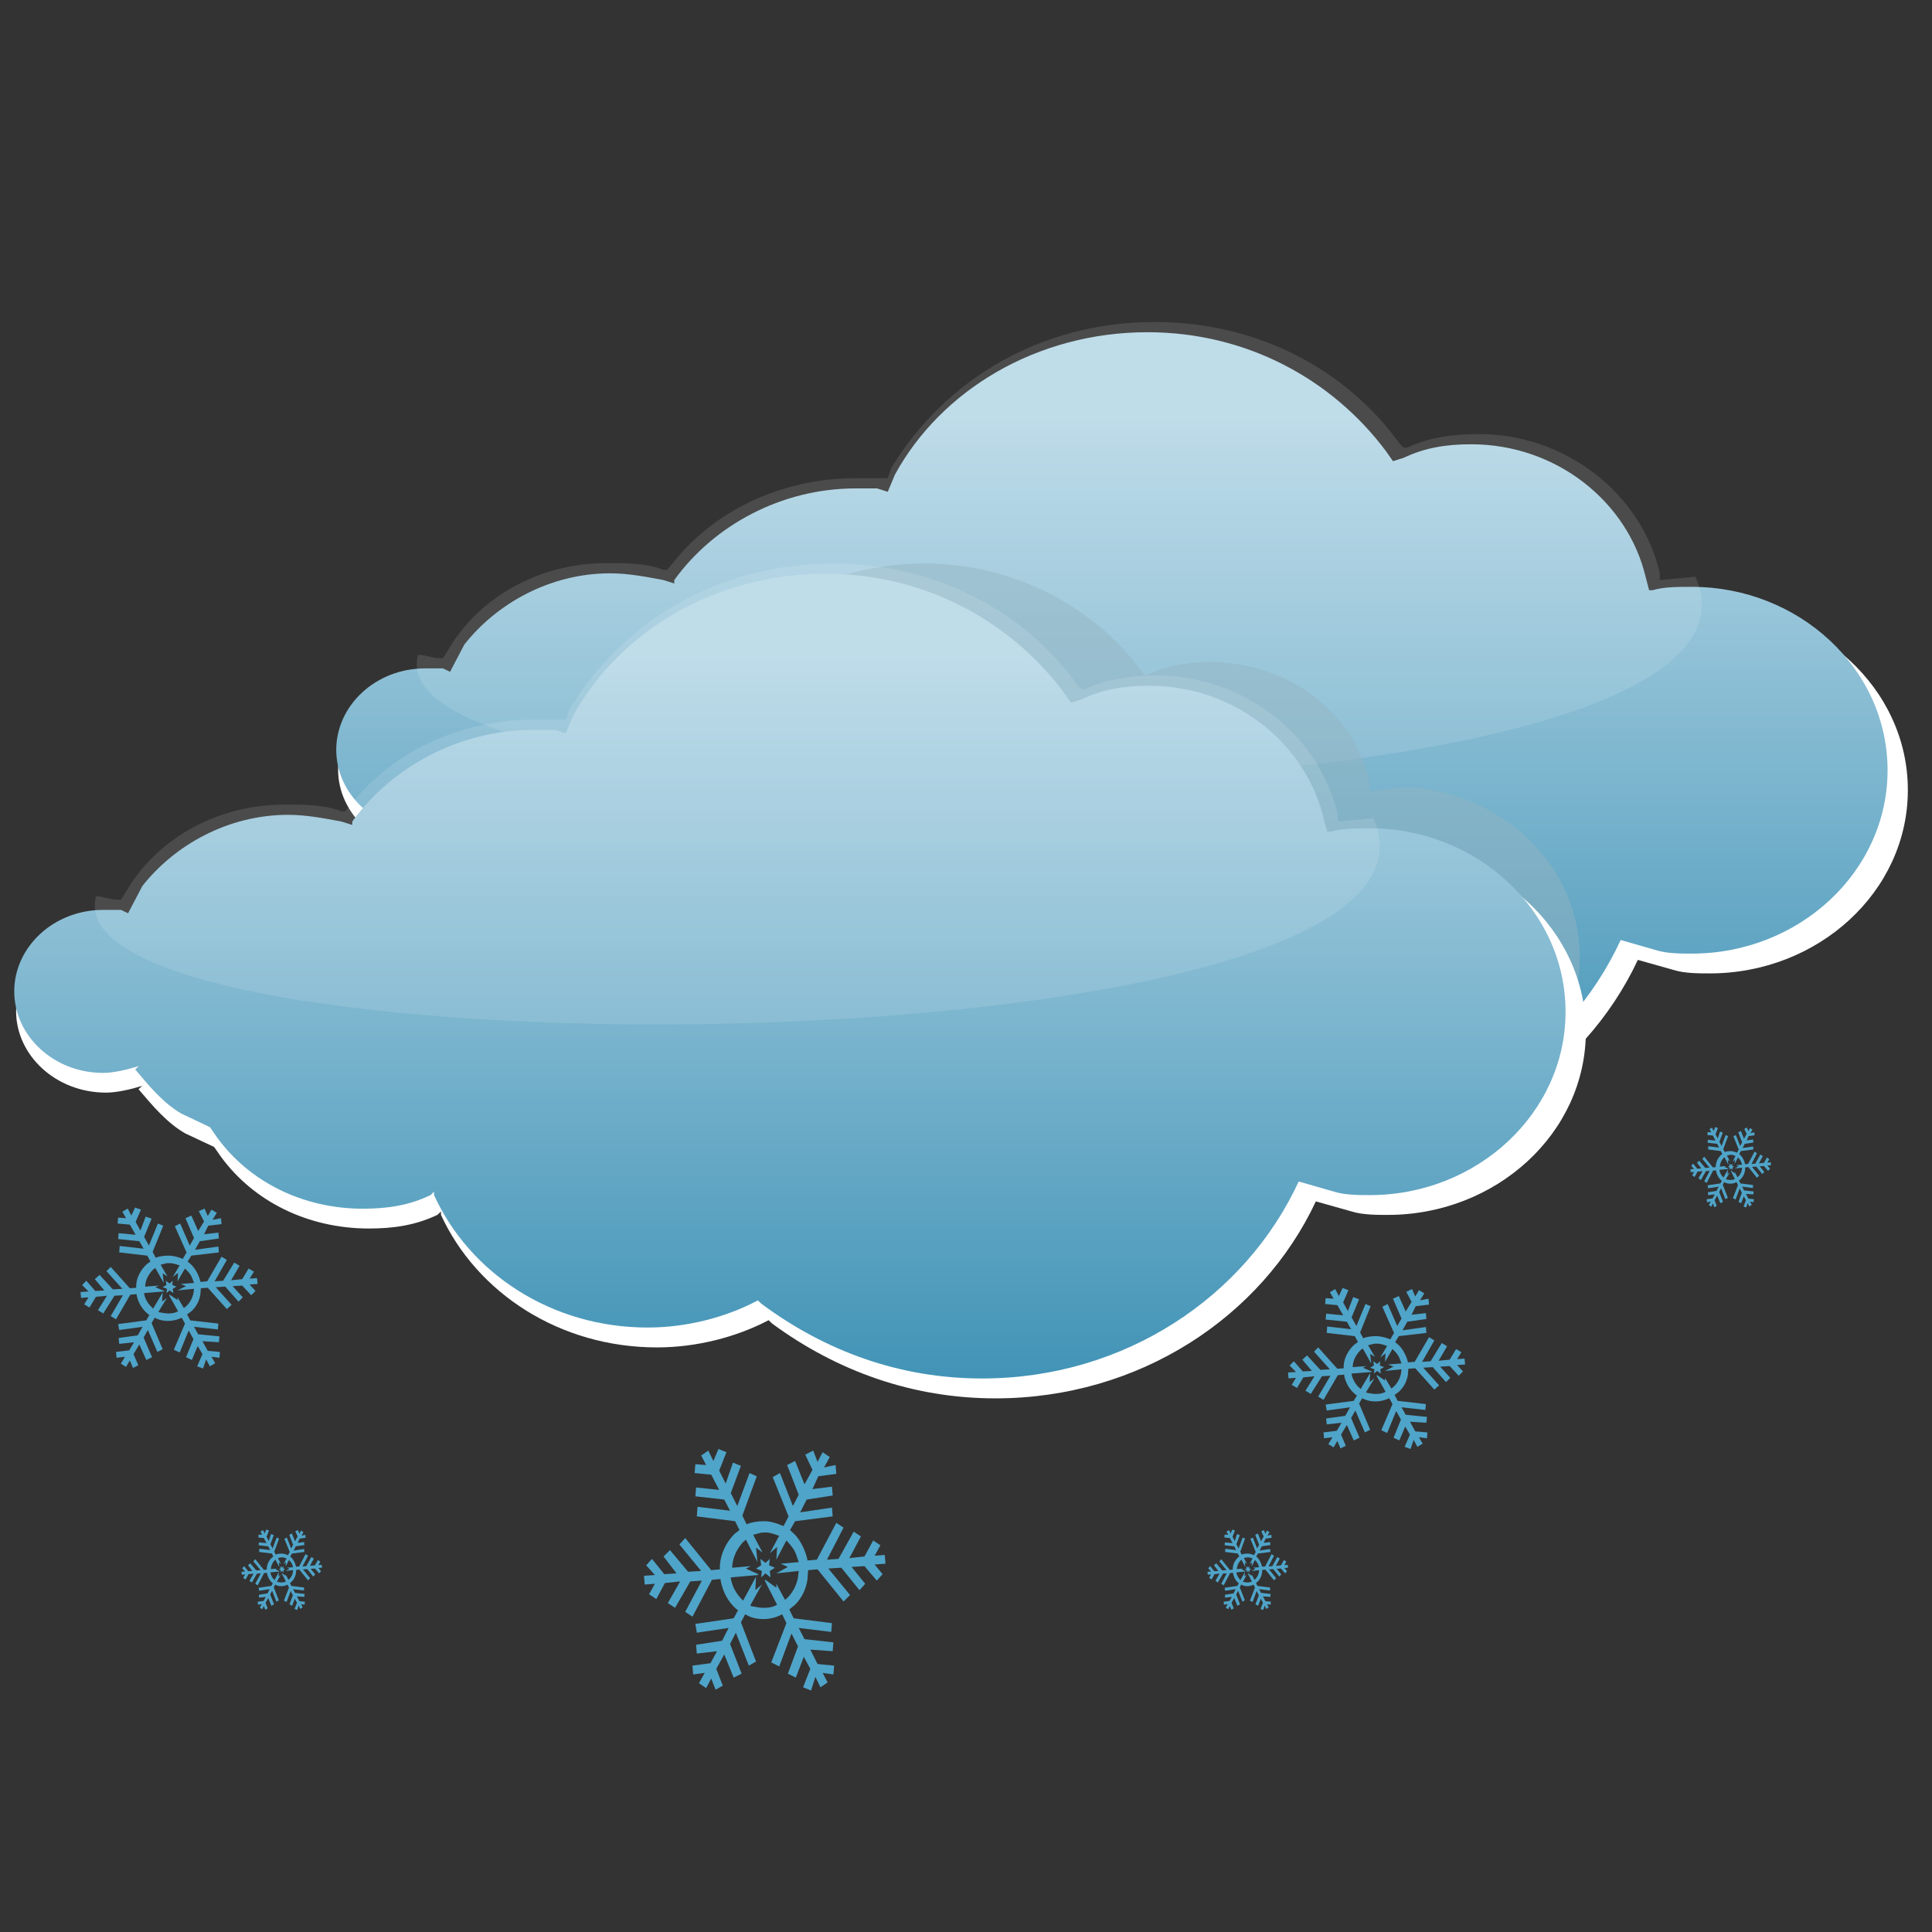 <svg width="24" height="24" viewBox="0 0 24 24" fill="none" xmlns="http://www.w3.org/2000/svg">
<rect x="0" y="0" width="24" height="24" fill="#333333" stroke="none"/>
<path fill-rule="evenodd" clip-rule="evenodd" d="M16.365 14.371C18.154 14.371 19.675 13.358 20.346 11.924L20.793 12.05C20.927 12.092 21.106 12.092 21.24 12.092C22.582 12.092 23.7 11.08 23.7 9.814C23.7 8.548 22.582 7.535 21.24 7.535C21.061 7.535 20.882 7.535 20.748 7.577H20.703L19.8 8.371C19.576 7.442 19.541 5.763 18.467 5.763C18.154 5.763 17.886 5.805 17.617 5.932L17.483 5.974L17.394 5.848C16.723 4.961 15.65 4.371 14.397 4.371C13.011 4.371 11.803 5.088 11.222 6.143L11.132 6.354L10.998 6.312C10.909 6.312 10.819 6.312 10.73 6.312C9.791 6.312 8.941 6.776 8.449 7.451V7.493L8.315 7.451C8.091 7.409 7.867 7.366 7.644 7.366C6.884 7.366 7.062 8.084 6.66 8.59H5.631L5.542 8.548C5.452 8.548 5.408 8.548 5.318 8.548C4.692 8.548 4.2 9.012 4.2 9.561C4.2 10.109 4.692 10.573 5.318 10.573C5.452 10.573 5.631 10.531 5.765 10.489L5.81 10.447L5.721 10.531C5.9 10.742 6.079 10.953 6.302 11.08L6.66 11.248L6.749 11.375C7.152 11.924 7.823 12.261 8.583 12.261C8.896 12.261 9.165 12.219 9.433 12.092L9.478 12.05V12.092C9.925 13.063 10.954 13.738 12.161 13.738C12.653 13.738 13.145 13.611 13.548 13.4L13.592 13.442C14.397 14.033 15.336 14.371 16.365 14.371Z" fill="white"/>
<path fill-rule="evenodd" clip-rule="evenodd" d="M16.199 14.124C17.967 14.124 19.47 13.112 20.133 11.677L20.575 11.804C20.707 11.846 20.884 11.846 21.017 11.846C22.343 11.846 23.448 10.834 23.448 9.568C23.448 8.303 22.343 7.29 21.017 7.29C20.84 7.29 20.663 7.29 20.53 7.332H20.486L20.442 7.164C20.221 6.236 19.337 5.519 18.276 5.519C17.967 5.519 17.702 5.561 17.437 5.687L17.304 5.729L17.216 5.603C16.553 4.717 15.492 4.127 14.254 4.127C12.884 4.127 11.691 4.844 11.116 5.898L11.028 6.109L10.895 6.067C10.807 6.067 10.718 6.067 10.63 6.067C9.702 6.067 8.862 6.531 8.376 7.206V7.248L8.243 7.206C8.022 7.164 7.801 7.122 7.58 7.122C6.829 7.122 6.166 7.501 5.768 8.007L5.591 8.345L5.503 8.303C5.414 8.303 5.37 8.303 5.282 8.303C4.663 8.303 4.177 8.767 4.177 9.315C4.177 9.864 4.663 10.328 5.282 10.328C5.414 10.328 5.591 10.285 5.724 10.243L5.768 10.201L5.68 10.285C5.856 10.496 6.033 10.707 6.254 10.834L6.608 11.002L6.696 11.129C7.094 11.677 7.757 12.015 8.508 12.015C8.818 12.015 9.083 11.973 9.348 11.846L9.392 11.804V11.846C9.834 12.816 10.851 13.491 12.044 13.491C12.53 13.491 13.017 13.365 13.415 13.154L13.459 13.196C14.254 13.787 15.182 14.124 16.199 14.124Z" fill="url(#paint0_linear_50:4501)"/>
<path opacity="0.118" fill-rule="evenodd" clip-rule="evenodd" d="M21.061 7.164L20.619 7.206V7.122C20.398 6.151 19.47 5.392 18.365 5.392C18.055 5.392 17.746 5.434 17.481 5.561H17.437L17.392 5.519C16.729 4.591 15.624 4 14.343 4C12.928 4 11.735 4.717 11.072 5.814L11.028 5.94H10.939C10.851 5.94 10.762 5.94 10.63 5.94C9.79 5.94 8.995 6.278 8.464 6.868L8.287 7.079H8.243C8.022 6.995 7.801 6.995 7.536 6.995C6.74 6.995 6.033 7.375 5.635 7.965L5.503 8.176H5.459C5.37 8.176 5.282 8.134 5.193 8.134C4.575 10.454 22.475 10.328 21.061 7.164Z" fill="white"/>
<path opacity="0.463" fill-rule="evenodd" clip-rule="evenodd" d="M13.083 15.985C14.497 15.985 15.691 15.268 16.398 14.256L16.619 13.876L16.928 13.96C17.061 14.002 17.194 14.002 17.37 14.002C18.608 14.002 19.624 13.074 19.624 11.893C19.624 10.796 18.74 9.911 17.591 9.784H17.414H17.37L17.017 9.826V9.742C16.84 8.856 16 8.223 15.028 8.223C14.762 8.223 14.497 8.266 14.232 8.392L14.188 8.35C13.613 7.548 12.597 7 11.492 7C10.254 7 9.149 7.633 8.619 8.603L8.575 8.73H8.53C8.442 8.73 8.354 8.73 8.265 8.73L7.205 14.087L7.337 14.34C7.823 15.057 8.663 15.521 9.591 15.521C9.945 15.521 10.254 15.479 10.564 15.352L10.829 15.226L11.359 15.563C11.713 15.816 12.376 15.985 13.083 15.985Z" fill="#93B3C1"/>
<path fill-rule="evenodd" clip-rule="evenodd" d="M12.365 17.371C14.154 17.371 15.675 16.358 16.346 14.924L16.793 15.05C16.927 15.092 17.106 15.092 17.24 15.092C18.582 15.092 19.7 14.08 19.7 12.814C19.7 11.548 18.582 10.535 17.24 10.535C17.061 10.535 16.882 10.535 16.748 10.578H16.703L15.8 11.371C15.576 10.442 15.541 8.763 14.467 8.763C14.154 8.763 13.886 8.805 13.617 8.932L13.483 8.974L13.394 8.848C12.723 7.961 11.65 7.371 10.397 7.371C9.011 7.371 7.803 8.088 7.222 9.143L7.132 9.354L6.998 9.312C6.909 9.312 6.819 9.312 6.73 9.312C5.791 9.312 4.941 9.776 4.449 10.451V10.493L4.315 10.451C4.091 10.409 3.868 10.367 3.644 10.367C2.884 10.367 3.062 11.084 2.66 11.59H1.631L1.542 11.548C1.452 11.548 1.408 11.548 1.318 11.548C0.692 11.548 0.2 12.012 0.2 12.561C0.2 13.109 0.692 13.573 1.318 13.573C1.452 13.573 1.631 13.531 1.765 13.489L1.81 13.447L1.721 13.531C1.9 13.742 2.079 13.953 2.302 14.08L2.66 14.248L2.749 14.375C3.152 14.924 3.823 15.261 4.583 15.261C4.896 15.261 5.165 15.219 5.433 15.092L5.478 15.05V15.092C5.925 16.063 6.954 16.738 8.161 16.738C8.653 16.738 9.145 16.611 9.548 16.4L9.592 16.442C10.397 17.033 11.336 17.371 12.365 17.371Z" fill="white"/>
<path fill-rule="evenodd" clip-rule="evenodd" d="M12.199 17.124C13.967 17.124 15.47 16.112 16.133 14.677L16.575 14.804C16.707 14.846 16.884 14.846 17.017 14.846C18.343 14.846 19.448 13.834 19.448 12.568C19.448 11.303 18.343 10.29 17.017 10.29C16.84 10.29 16.663 10.29 16.53 10.332H16.486L16.442 10.164C16.221 9.236 15.337 8.519 14.276 8.519C13.967 8.519 13.702 8.561 13.437 8.687L13.304 8.729L13.216 8.603C12.553 7.717 11.492 7.127 10.254 7.127C8.884 7.127 7.691 7.844 7.116 8.898L7.028 9.109L6.895 9.067C6.807 9.067 6.718 9.067 6.63 9.067C5.702 9.067 4.862 9.531 4.376 10.206V10.248L4.243 10.206C4.022 10.164 3.801 10.122 3.58 10.122C2.829 10.122 2.166 10.501 1.768 11.007L1.591 11.345L1.503 11.303C1.414 11.303 1.37 11.303 1.282 11.303C0.663 11.303 0.177 11.767 0.177 12.315C0.177 12.864 0.663 13.328 1.282 13.328C1.414 13.328 1.591 13.285 1.724 13.243L1.768 13.201L1.68 13.285C1.856 13.496 2.033 13.707 2.254 13.834L2.608 14.002L2.696 14.129C3.094 14.677 3.757 15.015 4.508 15.015C4.818 15.015 5.083 14.973 5.348 14.846L5.392 14.804V14.846C5.834 15.816 6.851 16.491 8.044 16.491C8.531 16.491 9.017 16.365 9.414 16.154L9.459 16.196C10.254 16.787 11.182 17.124 12.199 17.124Z" fill="url(#paint1_linear_50:4501)"/>
<path opacity="0.118" fill-rule="evenodd" clip-rule="evenodd" d="M17.061 10.164L16.619 10.206V10.122C16.398 9.151 15.47 8.392 14.365 8.392C14.055 8.392 13.746 8.434 13.481 8.561H13.437L13.392 8.519C12.729 7.591 11.624 7 10.343 7C8.928 7 7.735 7.717 7.072 8.814L7.028 8.94H6.939C6.851 8.94 6.763 8.94 6.63 8.94C5.79 8.94 4.995 9.278 4.464 9.868L4.287 10.079H4.243C4.022 9.995 3.801 9.995 3.536 9.995C2.74 9.995 2.033 10.375 1.635 10.965L1.503 11.176H1.459C1.37 11.176 1.282 11.134 1.193 11.134C0.575 13.454 18.475 13.328 17.061 10.164Z" fill="white"/>
<path fill-rule="evenodd" clip-rule="evenodd" d="M2.067 16.063L2.074 16.01L2.021 15.99L2.067 15.963L2.06 15.91L2.107 15.944L2.146 15.91L2.14 15.963L2.192 15.983L2.146 16.01L2.153 16.063L2.107 16.03L2.067 16.063ZM2.093 16.316C2.14 16.316 2.179 16.309 2.212 16.289L2.1 16.09L2.107 16.083L2.205 16.149V16.116L2.284 16.249L2.317 16.223C2.357 16.183 2.39 16.13 2.403 16.063L2.41 16.01L2.205 16.03L2.311 15.977L2.245 15.95L2.41 15.937L2.39 15.884C2.377 15.844 2.35 15.811 2.324 15.784L2.298 15.758L2.205 15.917L2.212 15.811L2.146 15.864L2.232 15.718H2.225C2.186 15.704 2.146 15.691 2.107 15.691C2.087 15.691 2.067 15.691 2.047 15.698L1.995 15.711L2.08 15.857L2.021 15.817L2.034 15.937L1.929 15.751L1.902 15.771C1.85 15.824 1.81 15.89 1.804 15.97V15.983L1.975 15.97L1.929 15.99L2.041 16.037V16.043L1.79 16.063V16.07C1.804 16.143 1.843 16.203 1.896 16.249L1.902 16.256L2.021 16.056L2.014 16.169L2.074 16.123L1.968 16.296L1.981 16.302C2.021 16.309 2.054 16.316 2.093 16.316ZM2.522 17L2.449 16.973L2.515 16.821L2.456 16.721L2.383 16.894L2.311 16.86L2.403 16.635L2.344 16.528L2.232 16.801L2.159 16.767L2.298 16.442L2.258 16.369L2.245 16.375C2.199 16.395 2.146 16.409 2.087 16.409C2.041 16.409 1.995 16.402 1.948 16.382L1.922 16.369L1.883 16.435L2.021 16.761L1.955 16.794L1.837 16.522L1.784 16.615L1.889 16.86L1.817 16.894L1.731 16.701L1.659 16.821L1.718 16.96L1.652 16.993L1.613 16.9L1.566 16.98L1.501 16.94L1.553 16.854L1.448 16.867L1.441 16.794L1.606 16.774L1.665 16.674L1.481 16.694L1.474 16.621L1.711 16.588L1.771 16.482L1.481 16.522L1.468 16.448L1.817 16.402L1.856 16.335L1.837 16.322C1.764 16.262 1.718 16.183 1.698 16.09V16.076L1.619 16.083L1.441 16.389L1.375 16.349L1.527 16.09L1.422 16.096L1.283 16.316L1.217 16.276L1.329 16.096L1.191 16.11L1.112 16.242L1.046 16.203L1.099 16.116L1.007 16.123L1 16.05L1.099 16.043L1.02 15.963L1.072 15.91L1.184 16.037L1.296 16.03L1.178 15.89L1.237 15.837L1.402 16.017L1.52 16.01L1.323 15.791L1.375 15.738L1.613 16.003L1.692 15.997V15.963C1.698 15.864 1.751 15.771 1.823 15.704L1.869 15.671L1.83 15.598L1.481 15.558L1.487 15.478L1.784 15.512L1.731 15.419L1.468 15.392L1.474 15.319L1.685 15.339L1.613 15.213L1.461 15.199L1.468 15.126L1.566 15.133L1.52 15.053L1.586 15.013L1.632 15.1L1.678 15L1.751 15.027L1.685 15.179L1.744 15.286L1.81 15.113L1.883 15.139L1.79 15.365L1.85 15.472L1.962 15.199L2.028 15.226L1.896 15.552L1.935 15.625L1.948 15.618C1.995 15.605 2.041 15.598 2.093 15.598C2.146 15.598 2.199 15.611 2.252 15.631L2.271 15.638L2.317 15.558L2.172 15.233L2.238 15.199L2.357 15.472L2.41 15.379L2.304 15.133L2.377 15.1L2.462 15.292L2.535 15.173L2.469 15.046L2.541 15.013L2.581 15.106L2.627 15.027L2.693 15.066L2.64 15.153L2.746 15.133L2.752 15.206L2.587 15.226L2.535 15.332L2.713 15.312L2.719 15.385L2.482 15.419L2.423 15.525L2.713 15.485L2.719 15.558L2.377 15.598L2.331 15.671L2.377 15.711C2.429 15.764 2.469 15.837 2.489 15.917V15.924L2.574 15.917L2.752 15.611L2.818 15.651L2.666 15.917L2.772 15.91L2.91 15.684L2.976 15.724L2.871 15.904L3.009 15.89L3.088 15.758L3.154 15.797L3.101 15.884L3.193 15.877L3.2 15.95L3.101 15.957L3.174 16.037L3.121 16.09L3.009 15.97L2.89 15.977L3.016 16.116L2.963 16.169L2.798 15.983L2.68 15.99L2.877 16.209L2.818 16.262L2.581 15.997L2.495 16.003L2.489 16.083C2.475 16.163 2.436 16.236 2.377 16.289L2.324 16.329L2.363 16.402L2.713 16.442L2.706 16.515L2.41 16.482L2.462 16.575L2.726 16.601L2.719 16.674L2.515 16.661L2.581 16.781L2.732 16.794L2.726 16.867L2.627 16.854L2.673 16.934L2.607 16.973L2.561 16.887L2.522 17Z" fill="#4FA4C9"/>
<path fill-rule="evenodd" clip-rule="evenodd" d="M3.485 19.532L3.488 19.505L3.464 19.495L3.485 19.482L3.482 19.455L3.503 19.472L3.521 19.455L3.518 19.482L3.542 19.492L3.521 19.505L3.524 19.532L3.503 19.515L3.485 19.532ZM3.497 19.658C3.518 19.658 3.536 19.654 3.551 19.645L3.5 19.545L3.503 19.541L3.548 19.575V19.558L3.584 19.625L3.599 19.611C3.617 19.591 3.632 19.565 3.638 19.532L3.641 19.505L3.548 19.515L3.596 19.488L3.566 19.475L3.641 19.468L3.632 19.442C3.626 19.422 3.614 19.405 3.602 19.392L3.59 19.379L3.548 19.459L3.551 19.405L3.521 19.432L3.56 19.359H3.557C3.539 19.352 3.521 19.346 3.503 19.346C3.494 19.346 3.485 19.346 3.476 19.349L3.452 19.355L3.491 19.429L3.464 19.409L3.47 19.468L3.422 19.375L3.41 19.385C3.386 19.412 3.368 19.445 3.365 19.485V19.492L3.443 19.485L3.422 19.495L3.473 19.518V19.522L3.359 19.532V19.535C3.365 19.571 3.383 19.601 3.407 19.625L3.41 19.628L3.464 19.528L3.461 19.585L3.488 19.561L3.44 19.648L3.446 19.651C3.464 19.654 3.479 19.658 3.497 19.658ZM3.692 20L3.659 19.987L3.689 19.91L3.662 19.86L3.629 19.947L3.596 19.93L3.638 19.817L3.611 19.764L3.56 19.9L3.527 19.884L3.59 19.721L3.572 19.684L3.566 19.688C3.545 19.698 3.521 19.704 3.494 19.704C3.473 19.704 3.452 19.701 3.431 19.691L3.419 19.684L3.401 19.718L3.464 19.88L3.434 19.897L3.38 19.761L3.356 19.807L3.404 19.93L3.371 19.947L3.332 19.851L3.299 19.91L3.326 19.98L3.296 19.997L3.278 19.95L3.257 19.99L3.228 19.97L3.252 19.927L3.204 19.934L3.201 19.897L3.275 19.887L3.302 19.837L3.219 19.847L3.216 19.811L3.323 19.794L3.35 19.741L3.219 19.761L3.213 19.724L3.371 19.701L3.389 19.668L3.38 19.661C3.347 19.631 3.326 19.591 3.317 19.545V19.538L3.281 19.541L3.201 19.694L3.171 19.674L3.24 19.545L3.192 19.548L3.129 19.658L3.099 19.638L3.15 19.548L3.087 19.555L3.051 19.621L3.021 19.601L3.045 19.558L3.003 19.561L3 19.525L3.045 19.522L3.009 19.482L3.033 19.455L3.084 19.518L3.135 19.515L3.081 19.445L3.108 19.419L3.183 19.508L3.237 19.505L3.147 19.395L3.171 19.369L3.278 19.502L3.314 19.498V19.482C3.317 19.432 3.341 19.385 3.374 19.352L3.395 19.335L3.377 19.299L3.219 19.279L3.222 19.239L3.356 19.256L3.332 19.209L3.213 19.196L3.216 19.16L3.311 19.169L3.278 19.106L3.21 19.1L3.213 19.063L3.257 19.066L3.237 19.027L3.266 19.007L3.287 19.05L3.308 19L3.341 19.013L3.311 19.09L3.338 19.143L3.368 19.056L3.401 19.07L3.359 19.183L3.386 19.236L3.437 19.1L3.467 19.113L3.407 19.276L3.425 19.312L3.431 19.309C3.452 19.302 3.473 19.299 3.497 19.299C3.521 19.299 3.545 19.306 3.569 19.316L3.578 19.319L3.599 19.279L3.533 19.116L3.563 19.1L3.617 19.236L3.641 19.189L3.593 19.066L3.626 19.05L3.665 19.146L3.698 19.086L3.668 19.023L3.701 19.007L3.719 19.053L3.74 19.013L3.769 19.033L3.746 19.076L3.793 19.066L3.796 19.103L3.722 19.113L3.698 19.166L3.778 19.156L3.781 19.193L3.674 19.209L3.647 19.262L3.778 19.242L3.781 19.279L3.626 19.299L3.605 19.335L3.626 19.355C3.65 19.382 3.668 19.419 3.677 19.459V19.462L3.716 19.459L3.796 19.306L3.826 19.326L3.757 19.459L3.805 19.455L3.868 19.342L3.898 19.362L3.85 19.452L3.913 19.445L3.949 19.379L3.979 19.399L3.955 19.442L3.997 19.439L4 19.475L3.955 19.478L3.988 19.518L3.964 19.545L3.913 19.485L3.859 19.488L3.916 19.558L3.892 19.585L3.817 19.492L3.763 19.495L3.853 19.605L3.826 19.631L3.719 19.498L3.68 19.502L3.677 19.541C3.671 19.581 3.653 19.618 3.626 19.645L3.602 19.665L3.62 19.701L3.778 19.721L3.775 19.758L3.641 19.741L3.665 19.787L3.784 19.801L3.781 19.837L3.689 19.831L3.719 19.89L3.787 19.897L3.784 19.934L3.74 19.927L3.76 19.967L3.731 19.987L3.71 19.944L3.692 20Z" fill="#4FA4C9"/>
<path fill-rule="evenodd" clip-rule="evenodd" d="M9.455 19.595L9.464 19.515L9.392 19.485L9.455 19.445L9.446 19.365L9.509 19.415L9.563 19.365L9.554 19.445L9.626 19.475L9.563 19.515L9.572 19.595L9.509 19.545L9.455 19.595ZM9.491 19.973C9.554 19.973 9.608 19.963 9.653 19.934L9.5 19.635L9.509 19.625L9.644 19.724V19.674L9.752 19.874L9.796 19.834C9.85 19.774 9.895 19.694 9.913 19.595L9.922 19.515L9.644 19.545L9.787 19.465L9.698 19.425L9.922 19.405L9.895 19.326C9.877 19.266 9.841 19.216 9.805 19.176L9.769 19.136L9.644 19.375L9.653 19.216L9.563 19.296L9.68 19.076H9.671C9.617 19.056 9.563 19.037 9.509 19.037C9.482 19.037 9.455 19.037 9.428 19.047L9.356 19.066L9.473 19.286L9.392 19.226L9.41 19.405L9.266 19.126L9.231 19.156C9.159 19.236 9.105 19.335 9.096 19.455V19.475L9.329 19.455L9.266 19.485L9.419 19.555V19.565L9.078 19.595V19.605C9.096 19.714 9.15 19.804 9.222 19.874L9.231 19.884L9.392 19.585L9.383 19.754L9.464 19.684L9.32 19.944L9.338 19.953C9.392 19.963 9.437 19.973 9.491 19.973ZM10.075 21L9.976 20.96L10.066 20.731L9.985 20.581L9.886 20.84L9.787 20.791L9.913 20.452L9.832 20.292L9.68 20.701L9.581 20.651L9.769 20.163L9.716 20.053L9.698 20.063C9.635 20.093 9.563 20.113 9.482 20.113C9.419 20.113 9.356 20.103 9.293 20.073L9.257 20.053L9.204 20.153L9.392 20.641L9.302 20.691L9.141 20.282L9.069 20.422L9.213 20.791L9.114 20.84L8.997 20.552L8.898 20.731L8.979 20.94L8.889 20.99L8.835 20.851L8.772 20.97L8.683 20.91L8.754 20.781L8.611 20.801L8.602 20.691L8.826 20.661L8.907 20.512L8.656 20.541L8.647 20.432L8.97 20.382L9.051 20.223L8.656 20.282L8.638 20.173L9.114 20.103L9.168 20.003L9.141 19.983C9.042 19.894 8.979 19.774 8.952 19.635V19.615L8.844 19.625L8.602 20.083L8.512 20.023L8.719 19.635L8.575 19.645L8.386 19.973L8.296 19.914L8.449 19.645L8.26 19.665L8.153 19.864L8.063 19.804L8.135 19.674L8.009 19.684L8 19.575L8.135 19.565L8.027 19.445L8.099 19.365L8.252 19.555L8.404 19.545L8.243 19.335L8.323 19.256L8.548 19.525L8.71 19.515L8.44 19.186L8.512 19.106L8.835 19.505L8.943 19.495V19.445C8.952 19.296 9.024 19.156 9.123 19.056L9.186 19.007L9.132 18.897L8.656 18.837L8.665 18.718L9.069 18.767L8.997 18.628L8.638 18.588L8.647 18.478L8.934 18.508L8.835 18.319L8.629 18.299L8.638 18.189L8.772 18.199L8.71 18.08L8.799 18.02L8.862 18.149L8.925 18L9.024 18.04L8.934 18.269L9.015 18.429L9.105 18.169L9.204 18.209L9.078 18.548L9.159 18.708L9.311 18.299L9.401 18.339L9.222 18.827L9.275 18.937L9.293 18.927C9.356 18.907 9.419 18.897 9.491 18.897C9.563 18.897 9.635 18.917 9.707 18.947L9.734 18.957L9.796 18.837L9.599 18.349L9.689 18.299L9.85 18.708L9.922 18.568L9.778 18.199L9.877 18.149L9.994 18.439L10.093 18.259L10.003 18.07L10.102 18.02L10.156 18.16L10.219 18.04L10.308 18.1L10.236 18.229L10.38 18.199L10.389 18.309L10.165 18.339L10.093 18.498L10.335 18.468L10.344 18.578L10.021 18.628L9.94 18.787L10.335 18.728L10.344 18.837L9.877 18.897L9.814 19.007L9.877 19.066C9.949 19.146 10.003 19.256 10.03 19.375V19.385L10.147 19.375L10.389 18.917L10.479 18.977L10.273 19.375L10.416 19.365L10.605 19.027L10.695 19.086L10.551 19.355L10.739 19.335L10.847 19.136L10.937 19.196L10.865 19.326L10.991 19.316L11 19.425L10.865 19.435L10.964 19.555L10.892 19.635L10.739 19.455L10.578 19.465L10.748 19.674L10.677 19.754L10.452 19.475L10.29 19.485L10.56 19.814L10.479 19.894L10.156 19.495L10.039 19.505L10.03 19.625C10.012 19.744 9.958 19.854 9.877 19.934L9.805 19.993L9.859 20.103L10.335 20.163L10.326 20.272L9.922 20.223L9.994 20.362L10.353 20.402L10.344 20.512L10.066 20.492L10.156 20.671L10.362 20.691L10.353 20.801L10.219 20.781L10.281 20.9L10.192 20.96L10.129 20.831L10.075 21Z" fill="#4FA4C9"/>
<path fill-rule="evenodd" clip-rule="evenodd" d="M21.485 14.532L21.488 14.505L21.464 14.495L21.485 14.482L21.482 14.455L21.503 14.472L21.521 14.455L21.518 14.482L21.542 14.492L21.521 14.505L21.524 14.532L21.503 14.515L21.485 14.532ZM21.497 14.658C21.518 14.658 21.536 14.655 21.551 14.645L21.5 14.545L21.503 14.541L21.548 14.575V14.558L21.584 14.625L21.599 14.611C21.617 14.591 21.632 14.565 21.638 14.532L21.641 14.505L21.548 14.515L21.596 14.488L21.566 14.475L21.641 14.468L21.632 14.442C21.626 14.422 21.614 14.405 21.602 14.392L21.59 14.379L21.548 14.459L21.551 14.405L21.521 14.432L21.56 14.359H21.557C21.539 14.352 21.521 14.345 21.503 14.345C21.494 14.345 21.485 14.345 21.476 14.349L21.452 14.355L21.491 14.429L21.464 14.409L21.47 14.468L21.422 14.375L21.41 14.385C21.386 14.412 21.368 14.445 21.365 14.485V14.492L21.443 14.485L21.422 14.495L21.473 14.518V14.522L21.359 14.532V14.535C21.365 14.571 21.383 14.601 21.407 14.625L21.41 14.628L21.464 14.528L21.461 14.585L21.488 14.562L21.44 14.648L21.446 14.651C21.464 14.655 21.479 14.658 21.497 14.658ZM21.692 15L21.659 14.987L21.689 14.91L21.662 14.861L21.629 14.947L21.596 14.93L21.638 14.817L21.611 14.764L21.56 14.9L21.527 14.884L21.59 14.721L21.572 14.684L21.566 14.688C21.545 14.698 21.521 14.704 21.494 14.704C21.473 14.704 21.452 14.701 21.431 14.691L21.419 14.684L21.401 14.718L21.464 14.88L21.434 14.897L21.38 14.761L21.356 14.807L21.404 14.93L21.371 14.947L21.332 14.851L21.299 14.91L21.326 14.98L21.296 14.997L21.278 14.95L21.258 14.99L21.227 14.97L21.252 14.927L21.204 14.934L21.201 14.897L21.275 14.887L21.302 14.837L21.219 14.847L21.216 14.811L21.323 14.794L21.35 14.741L21.219 14.761L21.213 14.724L21.371 14.701L21.389 14.668L21.38 14.661C21.347 14.631 21.326 14.591 21.317 14.545V14.538L21.281 14.541L21.201 14.694L21.171 14.674L21.239 14.545L21.192 14.548L21.129 14.658L21.099 14.638L21.15 14.548L21.087 14.555L21.051 14.621L21.021 14.601L21.045 14.558L21.003 14.562L21 14.525L21.045 14.522L21.009 14.482L21.033 14.455L21.084 14.518L21.135 14.515L21.081 14.445L21.108 14.419L21.183 14.508L21.236 14.505L21.147 14.395L21.171 14.369L21.278 14.502L21.314 14.498V14.482C21.317 14.432 21.341 14.385 21.374 14.352L21.395 14.335L21.377 14.299L21.219 14.279L21.222 14.239L21.356 14.256L21.332 14.209L21.213 14.196L21.216 14.159L21.311 14.169L21.278 14.106L21.21 14.1L21.213 14.063L21.258 14.066L21.236 14.027L21.267 14.007L21.287 14.05L21.308 14L21.341 14.013L21.311 14.09L21.338 14.143L21.368 14.056L21.401 14.07L21.359 14.183L21.386 14.236L21.437 14.1L21.467 14.113L21.407 14.276L21.425 14.312L21.431 14.309C21.452 14.302 21.473 14.299 21.497 14.299C21.521 14.299 21.545 14.306 21.569 14.316L21.578 14.319L21.599 14.279L21.533 14.116L21.563 14.1L21.617 14.236L21.641 14.189L21.593 14.066L21.626 14.05L21.665 14.146L21.698 14.086L21.668 14.023L21.701 14.007L21.719 14.053L21.739 14.013L21.77 14.033L21.745 14.076L21.793 14.066L21.796 14.103L21.722 14.113L21.698 14.166L21.778 14.156L21.781 14.193L21.674 14.209L21.647 14.262L21.778 14.242L21.781 14.279L21.626 14.299L21.605 14.335L21.626 14.355C21.65 14.382 21.668 14.419 21.677 14.459V14.462L21.716 14.459L21.796 14.306L21.826 14.326L21.758 14.459L21.805 14.455L21.868 14.342L21.898 14.362L21.85 14.452L21.913 14.445L21.949 14.379L21.979 14.399L21.955 14.442L21.997 14.438L22 14.475L21.955 14.478L21.988 14.518L21.964 14.545L21.913 14.485L21.859 14.488L21.916 14.558L21.892 14.585L21.817 14.492L21.764 14.495L21.853 14.605L21.826 14.631L21.719 14.498L21.68 14.502L21.677 14.541C21.671 14.581 21.653 14.618 21.626 14.645L21.602 14.665L21.62 14.701L21.778 14.721L21.775 14.758L21.641 14.741L21.665 14.787L21.784 14.801L21.781 14.837L21.689 14.831L21.719 14.89L21.787 14.897L21.784 14.934L21.739 14.927L21.761 14.967L21.73 14.987L21.71 14.944L21.692 15Z" fill="#4FA4C9"/>
<path fill-rule="evenodd" clip-rule="evenodd" d="M17.067 17.063L17.074 17.01L17.021 16.99L17.067 16.963L17.061 16.91L17.107 16.944L17.146 16.91L17.14 16.963L17.192 16.983L17.146 17.01L17.153 17.063L17.107 17.03L17.067 17.063ZM17.093 17.316C17.14 17.316 17.179 17.309 17.212 17.289L17.1 17.09L17.107 17.083L17.205 17.149V17.116L17.284 17.249L17.317 17.223C17.357 17.183 17.39 17.13 17.403 17.063L17.41 17.01L17.205 17.03L17.311 16.977L17.245 16.95L17.41 16.937L17.39 16.884C17.377 16.844 17.35 16.811 17.324 16.784L17.298 16.758L17.205 16.917L17.212 16.811L17.146 16.864L17.232 16.718H17.225C17.186 16.704 17.146 16.691 17.107 16.691C17.087 16.691 17.067 16.691 17.047 16.698L16.995 16.711L17.08 16.857L17.021 16.817L17.034 16.937L16.929 16.751L16.902 16.771C16.85 16.824 16.81 16.89 16.804 16.97V16.983L16.975 16.97L16.929 16.99L17.041 17.037V17.043L16.79 17.063V17.07C16.804 17.143 16.843 17.203 16.896 17.249L16.902 17.256L17.021 17.056L17.014 17.169L17.074 17.123L16.968 17.296L16.981 17.302C17.021 17.309 17.054 17.316 17.093 17.316ZM17.522 18L17.449 17.973L17.515 17.821L17.456 17.721L17.383 17.894L17.311 17.86L17.403 17.635L17.344 17.528L17.232 17.801L17.159 17.767L17.298 17.442L17.258 17.369L17.245 17.375C17.199 17.395 17.146 17.409 17.087 17.409C17.041 17.409 16.995 17.402 16.948 17.382L16.922 17.369L16.883 17.435L17.021 17.761L16.955 17.794L16.837 17.522L16.784 17.615L16.889 17.86L16.817 17.894L16.731 17.701L16.659 17.821L16.718 17.96L16.652 17.993L16.613 17.9L16.567 17.98L16.501 17.94L16.553 17.854L16.448 17.867L16.441 17.794L16.606 17.774L16.665 17.674L16.481 17.694L16.474 17.621L16.711 17.588L16.771 17.482L16.481 17.522L16.468 17.448L16.817 17.402L16.856 17.335L16.837 17.322C16.764 17.262 16.718 17.183 16.698 17.09V17.076L16.619 17.083L16.441 17.389L16.375 17.349L16.527 17.09L16.422 17.096L16.283 17.316L16.217 17.276L16.329 17.096L16.191 17.11L16.112 17.242L16.046 17.203L16.099 17.116L16.007 17.123L16 17.05L16.099 17.043L16.02 16.963L16.073 16.91L16.184 17.037L16.296 17.03L16.178 16.89L16.237 16.837L16.402 17.017L16.52 17.01L16.323 16.791L16.375 16.738L16.613 17.003L16.692 16.997V16.963C16.698 16.864 16.751 16.771 16.823 16.704L16.869 16.671L16.83 16.598L16.481 16.558L16.487 16.478L16.784 16.512L16.731 16.419L16.468 16.392L16.474 16.319L16.685 16.339L16.613 16.213L16.461 16.199L16.468 16.126L16.567 16.133L16.52 16.053L16.586 16.013L16.632 16.1L16.678 16L16.751 16.027L16.685 16.179L16.744 16.286L16.81 16.113L16.883 16.14L16.79 16.365L16.85 16.472L16.962 16.199L17.027 16.226L16.896 16.552L16.935 16.625L16.948 16.618C16.995 16.605 17.041 16.598 17.093 16.598C17.146 16.598 17.199 16.611 17.252 16.631L17.271 16.638L17.317 16.558L17.172 16.233L17.238 16.199L17.357 16.472L17.41 16.379L17.304 16.133L17.377 16.1L17.462 16.292L17.535 16.173L17.469 16.047L17.541 16.013L17.581 16.106L17.627 16.027L17.693 16.066L17.64 16.153L17.745 16.133L17.752 16.206L17.587 16.226L17.535 16.332L17.713 16.312L17.719 16.385L17.482 16.419L17.423 16.525L17.713 16.485L17.719 16.558L17.377 16.598L17.331 16.671L17.377 16.711C17.429 16.764 17.469 16.837 17.489 16.917V16.924L17.574 16.917L17.752 16.611L17.818 16.651L17.666 16.917L17.772 16.91L17.91 16.684L17.976 16.724L17.871 16.904L18.009 16.89L18.088 16.758L18.154 16.797L18.101 16.884L18.193 16.877L18.2 16.95L18.101 16.957L18.174 17.037L18.121 17.09L18.009 16.97L17.89 16.977L18.016 17.116L17.963 17.169L17.798 16.983L17.68 16.99L17.877 17.209L17.818 17.262L17.581 16.997L17.495 17.003L17.489 17.083C17.475 17.163 17.436 17.236 17.377 17.289L17.324 17.329L17.363 17.402L17.713 17.442L17.706 17.515L17.41 17.482L17.462 17.575L17.726 17.601L17.719 17.674L17.515 17.661L17.581 17.781L17.732 17.794L17.726 17.867L17.627 17.854L17.673 17.934L17.607 17.973L17.561 17.887L17.522 18Z" fill="#4FA4C9"/>
<path fill-rule="evenodd" clip-rule="evenodd" d="M15.485 19.532L15.488 19.505L15.464 19.495L15.485 19.482L15.482 19.455L15.503 19.472L15.521 19.455L15.518 19.482L15.542 19.492L15.521 19.505L15.524 19.532L15.503 19.515L15.485 19.532ZM15.497 19.658C15.518 19.658 15.536 19.654 15.551 19.645L15.5 19.545L15.503 19.541L15.548 19.575V19.558L15.584 19.625L15.599 19.611C15.617 19.591 15.632 19.565 15.638 19.532L15.641 19.505L15.548 19.515L15.596 19.488L15.566 19.475L15.641 19.468L15.632 19.442C15.626 19.422 15.614 19.405 15.602 19.392L15.59 19.379L15.548 19.459L15.551 19.405L15.521 19.432L15.56 19.359H15.557C15.539 19.352 15.521 19.346 15.503 19.346C15.494 19.346 15.485 19.346 15.476 19.349L15.452 19.355L15.491 19.429L15.464 19.409L15.47 19.468L15.422 19.375L15.41 19.385C15.386 19.412 15.368 19.445 15.365 19.485V19.492L15.443 19.485L15.422 19.495L15.473 19.518V19.522L15.359 19.532V19.535C15.365 19.571 15.383 19.601 15.407 19.625L15.41 19.628L15.464 19.528L15.461 19.585L15.488 19.561L15.44 19.648L15.446 19.651C15.464 19.654 15.479 19.658 15.497 19.658ZM15.692 20L15.659 19.987L15.689 19.91L15.662 19.86L15.629 19.947L15.596 19.93L15.638 19.817L15.611 19.764L15.56 19.9L15.527 19.884L15.59 19.721L15.572 19.684L15.566 19.688C15.545 19.698 15.521 19.704 15.494 19.704C15.473 19.704 15.452 19.701 15.431 19.691L15.419 19.684L15.401 19.718L15.464 19.88L15.434 19.897L15.38 19.761L15.356 19.807L15.404 19.93L15.371 19.947L15.332 19.851L15.299 19.91L15.326 19.98L15.296 19.997L15.278 19.95L15.258 19.99L15.227 19.97L15.252 19.927L15.204 19.934L15.201 19.897L15.275 19.887L15.302 19.837L15.219 19.847L15.216 19.811L15.323 19.794L15.35 19.741L15.219 19.761L15.213 19.724L15.371 19.701L15.389 19.668L15.38 19.661C15.347 19.631 15.326 19.591 15.317 19.545V19.538L15.281 19.541L15.201 19.694L15.171 19.674L15.239 19.545L15.192 19.548L15.129 19.658L15.099 19.638L15.15 19.548L15.087 19.555L15.051 19.621L15.021 19.601L15.045 19.558L15.003 19.561L15 19.525L15.045 19.522L15.009 19.482L15.033 19.455L15.084 19.518L15.135 19.515L15.081 19.445L15.108 19.419L15.183 19.508L15.236 19.505L15.147 19.395L15.171 19.369L15.278 19.502L15.314 19.498V19.482C15.317 19.432 15.341 19.385 15.374 19.352L15.395 19.335L15.377 19.299L15.219 19.279L15.222 19.239L15.356 19.256L15.332 19.209L15.213 19.196L15.216 19.16L15.311 19.169L15.278 19.106L15.21 19.1L15.213 19.063L15.258 19.066L15.236 19.027L15.267 19.007L15.287 19.05L15.308 19L15.341 19.013L15.311 19.09L15.338 19.143L15.368 19.056L15.401 19.07L15.359 19.183L15.386 19.236L15.437 19.1L15.467 19.113L15.407 19.276L15.425 19.312L15.431 19.309C15.452 19.302 15.473 19.299 15.497 19.299C15.521 19.299 15.545 19.306 15.569 19.316L15.578 19.319L15.599 19.279L15.533 19.116L15.563 19.1L15.617 19.236L15.641 19.189L15.593 19.066L15.626 19.05L15.665 19.146L15.698 19.086L15.668 19.023L15.701 19.007L15.719 19.053L15.739 19.013L15.77 19.033L15.745 19.076L15.793 19.066L15.796 19.103L15.722 19.113L15.698 19.166L15.778 19.156L15.781 19.193L15.674 19.209L15.647 19.262L15.778 19.242L15.781 19.279L15.626 19.299L15.605 19.335L15.626 19.355C15.65 19.382 15.668 19.419 15.677 19.459V19.462L15.716 19.459L15.796 19.306L15.826 19.326L15.758 19.459L15.805 19.455L15.868 19.342L15.898 19.362L15.85 19.452L15.913 19.445L15.949 19.379L15.979 19.399L15.955 19.442L15.997 19.439L16 19.475L15.955 19.478L15.988 19.518L15.964 19.545L15.913 19.485L15.859 19.488L15.916 19.558L15.892 19.585L15.817 19.492L15.764 19.495L15.853 19.605L15.826 19.631L15.719 19.498L15.68 19.502L15.677 19.541C15.671 19.581 15.653 19.618 15.626 19.645L15.602 19.665L15.62 19.701L15.778 19.721L15.775 19.758L15.641 19.741L15.665 19.787L15.784 19.801L15.781 19.837L15.689 19.831L15.719 19.89L15.787 19.897L15.784 19.934L15.739 19.927L15.761 19.967L15.73 19.987L15.71 19.944L15.692 20Z" fill="#4FA4C9"/>
<defs>
<linearGradient id="paint0_linear_50:4501" x1="13.819" y1="5.152" x2="13.819" y2="15.793" gradientUnits="userSpaceOnUse">
<stop stop-color="#B6D7E6"/>
<stop offset="1" stop-color="#2C87AE"/>
<stop offset="1" stop-color="#5E757E"/>
</linearGradient>
<linearGradient id="paint1_linear_50:4501" x1="9.819" y1="8.152" x2="9.819" y2="18.793" gradientUnits="userSpaceOnUse">
<stop stop-color="#B6D7E6"/>
<stop offset="1" stop-color="#2C87AE"/>
<stop offset="1" stop-color="#5E757E"/>
</linearGradient>
</defs>
</svg>
